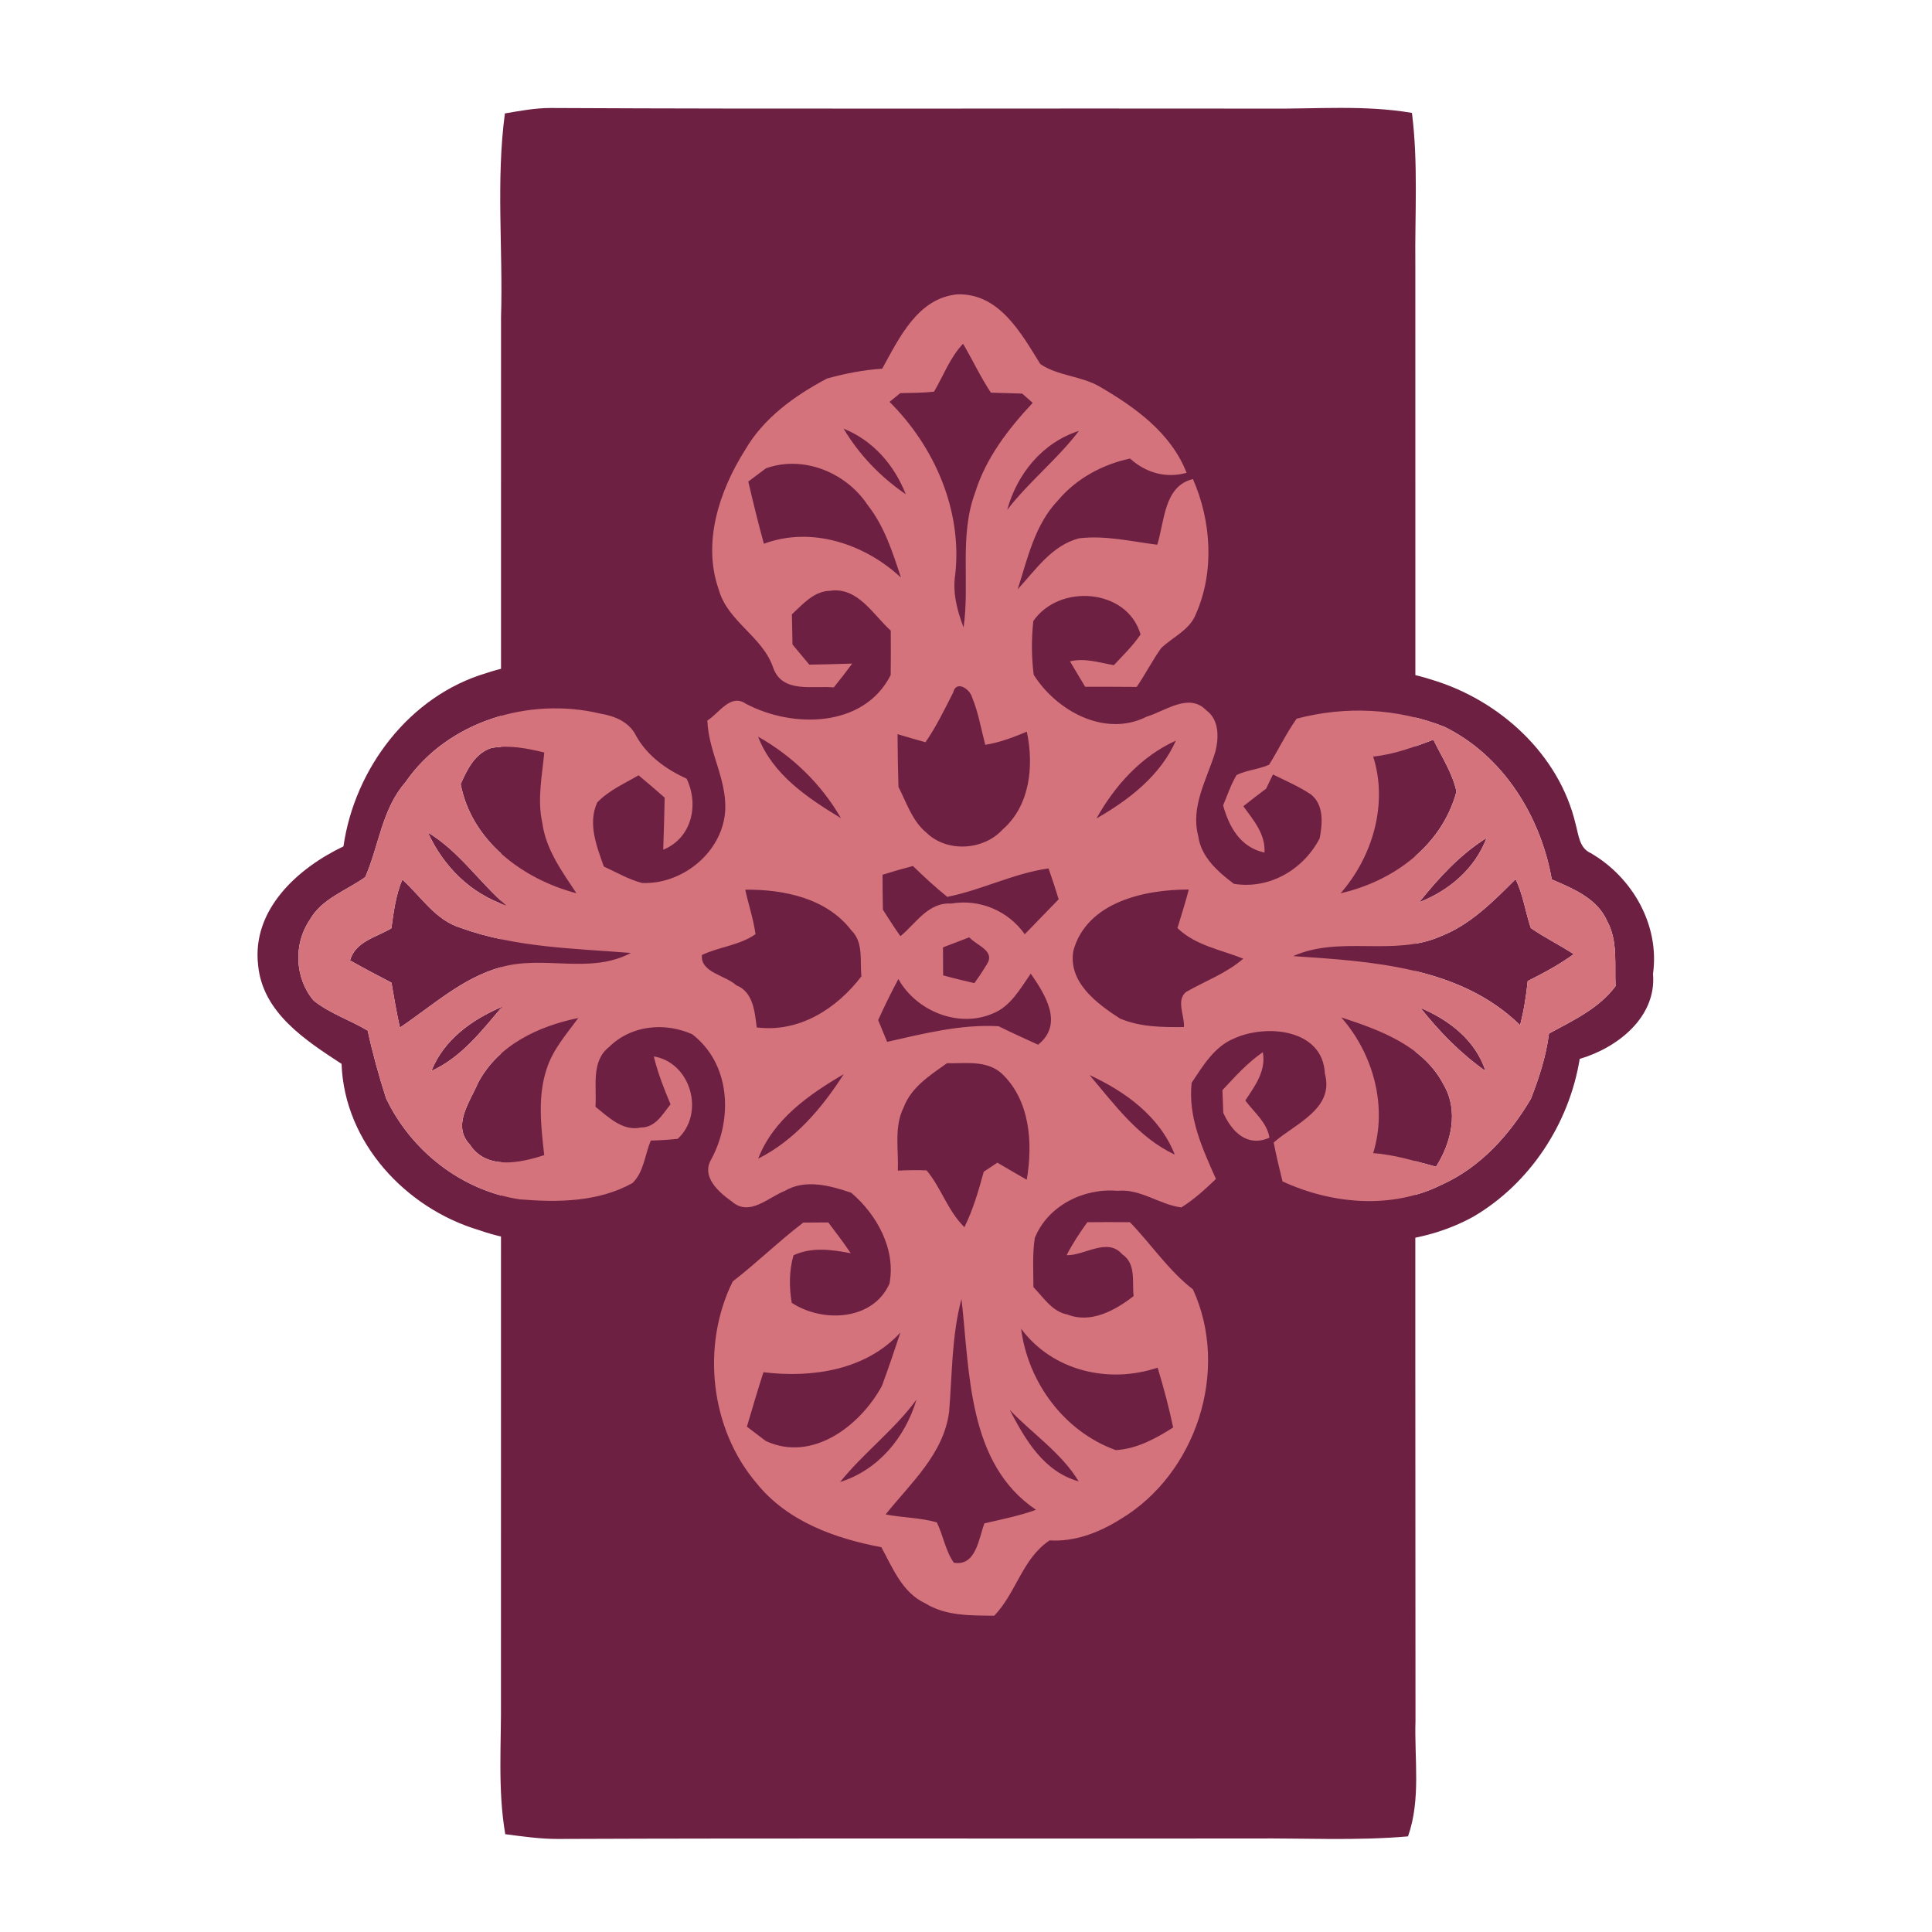 <svg xmlns="http://www.w3.org/2000/svg" width="256" height="256" shape-rendering="geometricPrecision"><g transform="translate(256, 0) scale(-1, 1)translate(0, 256) scale(1, -1)scale(1,1)" stroke-width=".05%"><g fill="#6e2043"><path d=" M 69.43 12.67 C 76.27 12.07 83.14 12.45 90.00 12.39 C 120.69 12.35 151.37 12.45 182.06 12.33 C 184.40 12.32 186.73 12.66 189.05 12.96 C 190.07 18.92 189.56 24.98 189.62 31.00 C 189.61 92.00 189.62 153.00 189.61 214.00 C 189.34 222.99 190.29 232.03 189.10 240.97 C 187.10 241.31 185.10 241.69 183.07 241.69 C 151.38 241.53 119.69 241.66 88.00 241.61 C 81.63 241.54 75.22 242.12 68.91 241.04 C 68.07 234.39 68.53 227.68 68.46 221.00 C 68.44 156.67 68.49 92.33 68.44 28.00 C 68.60 22.90 67.70 17.59 69.43 12.67 Z"/></g></g><g transform="scale(1,1)" stroke-width=".05%"><g fill="#6e2043"><path d=" M 112.59 45.03 C 114.68 40.35 118.59 36.01 123.81 35.05 C 127.65 35.07 131.98 34.21 135.31 36.67 C 138.44 38.40 140.20 41.62 141.67 44.74 C 150.04 45.92 157.69 51.08 161.57 58.63 C 166.32 66.98 166.57 77.65 162.31 86.24 C 160.87 88.43 163.16 90.53 164.47 92.11 C 172.37 88.70 181.44 87.37 189.76 90.08 C 198.70 92.77 206.61 99.95 208.78 109.21 C 209.18 110.62 209.25 112.37 210.80 113.05 C 216.33 116.27 219.94 122.60 219.03 129.06 C 219.52 134.79 214.30 138.85 209.32 140.31 C 207.93 148.87 202.74 156.82 195.22 161.22 C 188.36 165.00 180.25 165.30 172.72 163.80 C 173.02 165.21 173.35 166.60 173.71 167.99 C 173.10 168.57 171.89 169.71 171.28 170.29 C 169.41 169.61 167.51 168.72 166.54 166.87 C 167.21 164.73 169.69 164.33 171.39 163.32 C 169.37 162.36 167.44 160.72 165.06 161.03 C 163.45 161.06 162.30 162.44 160.99 163.20 C 166.21 172.75 166.96 184.90 161.72 194.59 C 158.00 201.99 150.71 207.44 142.46 208.56 C 138.39 211.22 137.10 217.25 132.02 218.84 C 128.25 219.05 123.99 219.61 120.66 217.41 C 117.41 215.58 115.61 212.16 113.68 209.13 C 98.20 207.29 87.06 191.15 89.40 176.06 C 90.10 171.69 91.84 167.59 93.88 163.69 C 92.70 162.32 91.45 161.02 90.19 159.74 C 82.25 164.59 72.30 166.11 63.45 162.99 C 53.75 160.10 45.62 151.37 45.26 140.97 C 40.45 137.82 34.80 134.19 34.20 127.88 C 33.36 120.52 39.45 115.04 45.51 112.15 C 46.99 101.83 54.26 92.20 64.44 89.19 C 71.21 86.89 78.69 87.84 85.13 90.75 C 87.28 91.63 90.99 93.35 92.29 90.37 C 94.11 86.99 90.20 84.18 89.79 80.92 C 87.44 70.59 90.21 58.60 97.99 51.15 C 101.85 47.16 107.59 46.69 112.59 45.03 M 116.90 48.85 C 114.42 49.02 111.98 49.49 109.58 50.16 C 105.31 52.42 101.20 55.36 98.73 59.62 C 95.33 65.00 93.03 71.87 95.24 78.13 C 96.42 82.39 101.07 84.33 102.46 88.50 C 103.67 91.91 107.73 90.82 110.48 91.09 C 111.32 90.05 112.13 89.00 112.92 87.93 C 111.03 87.99 109.13 88.04 107.24 88.07 C 106.50 87.18 105.76 86.29 105.01 85.40 C 104.98 84.07 104.96 82.74 104.93 81.40 C 106.38 80.06 107.83 78.34 109.98 78.28 C 113.66 77.74 115.68 81.44 118.03 83.56 C 118.05 85.52 118.04 87.48 118.02 89.45 C 114.47 96.46 105.02 96.53 98.83 93.25 C 96.77 91.85 95.30 94.51 93.73 95.47 C 93.87 99.85 96.66 103.75 96.01 108.21 C 95.23 113.31 90.18 117.22 85.07 117.00 C 83.28 116.53 81.68 115.58 80.01 114.82 C 79.06 112.12 77.86 109.14 79.13 106.34 C 80.66 104.73 82.73 103.84 84.61 102.73 C 85.78 103.70 86.93 104.68 88.07 105.69 C 88.03 107.99 87.96 110.29 87.88 112.59 C 91.66 111.06 92.65 106.64 90.98 103.18 C 88.27 101.94 85.80 100.18 84.30 97.53 C 83.40 95.66 81.49 94.89 79.56 94.56 C 70.18 92.31 59.29 95.53 53.71 103.67 C 50.61 107.21 50.21 112.08 48.40 116.22 C 45.90 118.02 42.62 119.06 41.04 121.90 C 38.86 125.08 39.06 129.63 41.55 132.57 C 43.69 134.30 46.38 135.15 48.72 136.56 C 49.38 139.59 50.21 142.59 51.16 145.54 C 54.49 152.51 61.17 157.76 68.86 158.92 C 73.90 159.34 79.27 159.29 83.81 156.76 C 85.31 155.31 85.45 153.00 86.23 151.13 C 87.42 151.10 88.61 151.03 89.80 150.90 C 93.43 147.55 91.58 140.81 86.63 139.98 C 87.16 142.16 87.98 144.26 88.85 146.33 C 87.78 147.64 86.87 149.40 84.93 149.40 C 82.52 149.94 80.61 148.01 78.90 146.65 C 79.10 143.97 78.27 140.63 80.72 138.72 C 83.62 135.84 88.07 135.42 91.72 137.04 C 96.81 140.96 97.13 148.24 94.26 153.59 C 92.86 155.91 95.25 157.99 96.98 159.21 C 99.30 161.25 101.79 158.66 103.99 157.80 C 106.71 156.19 110.02 157.10 112.80 158.05 C 116.20 160.95 118.73 165.53 117.86 170.09 C 115.66 175.02 108.99 175.30 104.91 172.63 C 104.55 170.53 104.56 168.40 105.14 166.33 C 107.57 165.21 110.19 165.57 112.73 166.06 C 111.78 164.66 110.77 163.31 109.75 161.98 C 108.64 161.98 107.54 161.99 106.44 162.00 C 103.21 164.46 100.30 167.32 97.09 169.80 C 92.89 178.27 94.08 189.34 100.29 196.58 C 104.33 201.59 110.64 203.86 116.78 205.01 C 118.28 207.74 119.55 211.03 122.57 212.43 C 125.32 214.15 128.62 214.05 131.74 214.09 C 134.65 211.08 135.47 206.50 139.08 204.11 C 142.46 204.31 145.63 203.07 148.45 201.31 C 158.52 195.30 162.99 181.56 158.07 170.85 C 154.82 168.34 152.56 164.88 149.72 161.95 C 147.84 161.93 145.96 161.93 144.08 161.95 C 143.07 163.34 142.12 164.79 141.33 166.32 C 143.73 166.38 146.74 163.92 148.70 166.20 C 150.57 167.44 149.99 169.84 150.21 171.74 C 147.79 173.62 144.55 175.42 141.44 174.18 C 139.41 173.80 138.27 171.92 136.93 170.55 C 136.94 168.38 136.78 166.18 137.12 164.02 C 138.85 159.76 143.59 157.40 148.06 157.79 C 151.11 157.48 153.63 159.62 156.53 159.99 C 158.22 158.94 159.69 157.58 161.12 156.22 C 159.32 152.18 157.40 148.02 157.90 143.47 C 159.41 141.22 160.91 138.66 163.55 137.59 C 167.80 135.66 175.28 136.34 175.55 142.24 C 176.85 146.95 171.58 148.90 168.77 151.39 C 169.11 153.11 169.51 154.83 169.94 156.54 C 176.49 159.57 184.42 160.27 191.01 156.99 C 196.15 154.69 200.03 150.38 202.85 145.60 C 203.94 142.81 204.87 139.94 205.25 136.95 C 208.42 135.21 211.84 133.66 214.07 130.67 C 213.93 127.78 214.40 124.70 212.96 122.05 C 211.64 119.04 208.44 117.75 205.62 116.53 C 204.15 108.17 199.17 100.12 191.40 96.31 C 185.18 93.84 178.27 93.52 171.81 95.23 C 170.43 97.17 169.42 99.32 168.16 101.33 C 166.78 101.96 165.21 102.02 163.85 102.70 C 163.10 103.97 162.63 105.37 162.07 106.72 C 162.87 109.61 164.37 112.28 167.55 112.97 C 167.70 110.51 166.09 108.68 164.75 106.83 C 165.75 106.04 166.75 105.26 167.77 104.50 C 168.00 104.03 168.45 103.09 168.67 102.62 C 170.37 103.46 172.13 104.21 173.71 105.27 C 175.45 106.65 175.24 109.14 174.86 111.09 C 172.71 115.23 168.20 117.88 163.49 117.11 C 161.38 115.51 159.14 113.56 158.77 110.77 C 157.74 106.90 159.89 103.31 161.00 99.74 C 161.52 97.89 161.59 95.38 159.86 94.14 C 157.57 91.72 154.42 94.22 151.92 94.97 C 146.42 97.74 140.00 94.21 136.97 89.41 C 136.67 87.04 136.66 84.66 136.92 82.29 C 140.36 77.29 149.38 77.97 151.13 84.07 C 150.12 85.56 148.82 86.83 147.59 88.14 C 145.67 87.80 143.74 87.16 141.78 87.63 C 142.44 88.76 143.12 89.88 143.79 91.00 C 146.06 91.00 148.34 91.00 150.62 91.02 C 151.76 89.35 152.68 87.54 153.85 85.89 C 155.40 84.39 157.67 83.48 158.47 81.34 C 160.95 75.74 160.50 69.02 158.07 63.48 C 154.21 64.40 154.32 69.10 153.34 72.18 C 149.91 71.75 146.46 70.91 142.98 71.33 C 139.39 72.26 137.22 75.51 134.85 78.09 C 136.16 73.98 137.12 69.50 140.21 66.28 C 142.64 63.40 146.08 61.54 149.74 60.76 C 151.84 62.66 154.49 63.41 157.23 62.65 C 155.16 57.35 150.40 53.95 145.66 51.20 C 143.23 49.80 140.10 49.80 137.84 48.23 C 135.32 44.17 132.43 38.87 126.90 39.00 C 121.63 39.46 119.15 44.77 116.90 48.85 M 161.98 144.45 C 162.01 145.45 162.05 146.45 162.09 147.45 C 163.21 149.95 165.25 152.06 168.21 150.75 C 167.88 148.72 166.17 147.39 165.01 145.82 C 166.29 143.89 167.79 141.89 167.33 139.42 C 165.29 140.82 163.65 142.66 161.98 144.45 Z"/><path d=" M 123.76 51.90 C 125.02 49.77 125.87 47.38 127.61 45.55 C 128.87 47.69 129.92 49.95 131.30 52.03 C 132.68 52.06 134.06 52.10 135.44 52.15 C 135.79 52.46 136.49 53.07 136.84 53.38 C 133.61 56.83 130.63 60.69 129.21 65.27 C 127.08 71.01 128.52 77.21 127.68 83.14 C 126.82 80.89 126.19 78.50 126.58 76.08 C 127.51 67.61 123.82 59.17 117.87 53.25 C 118.23 52.96 118.94 52.38 119.29 52.09 C 120.78 52.06 122.28 52.06 123.76 51.90 Z"/><path d=" M 111.78 56.80 C 115.69 58.37 118.50 61.62 120.02 65.49 C 116.68 63.21 113.86 60.28 111.78 56.80 Z"/><path d=" M 133.46 67.56 C 134.77 62.77 138.15 58.63 142.97 57.09 C 140.11 60.86 136.35 63.81 133.46 67.56 Z"/><path d=" M 101.50 62.05 C 106.47 60.28 112.13 62.62 114.97 66.92 C 117.19 69.74 118.28 73.18 119.38 76.53 C 114.60 72.08 107.54 69.70 101.22 72.05 C 100.46 69.32 99.80 66.57 99.15 63.81 C 99.74 63.37 100.92 62.49 101.50 62.05 Z"/><path d=" M 121.19 68.21 C 121.83 68.80 121.83 68.80 121.19 68.21 Z"/><path d=" M 167.58 82.65 C 169.63 81.26 172.45 80.84 174.39 82.68 C 172.94 84.75 171.23 86.64 169.04 87.94 C 167.32 86.81 166.19 84.43 167.58 82.65 Z"/><path d=" M 82.50 83.45 C 84.12 82.71 85.79 82.08 87.51 81.61 C 87.94 82.20 88.79 83.37 89.22 83.96 C 88.21 85.35 87.19 86.72 86.11 88.06 C 84.48 86.86 82.68 85.65 82.50 83.45 Z"/><path d=" M 126.29 91.78 C 126.70 90.06 128.51 91.30 128.81 92.40 C 129.64 94.42 130.00 96.59 130.55 98.69 C 132.46 98.39 134.28 97.70 136.06 96.95 C 137.01 101.42 136.51 106.71 132.88 109.89 C 130.34 112.69 125.48 113.00 122.75 110.33 C 120.87 108.78 120.13 106.37 119.05 104.27 C 118.98 101.94 118.94 99.61 118.93 97.28 C 120.16 97.65 121.39 98.01 122.63 98.35 C 124.06 96.28 125.15 94.02 126.29 91.78 Z"/><path d=" M 100.45 97.61 C 105.01 100.19 108.81 103.87 111.43 108.41 C 107.01 105.73 102.39 102.66 100.45 97.61 Z"/><path d=" M 181.95 100.25 C 184.72 99.97 187.34 98.99 189.93 98.02 C 191.03 100.27 192.46 102.43 192.99 104.89 C 191.06 112.06 184.63 116.77 177.64 118.36 C 181.88 113.51 183.95 106.50 181.95 100.25 Z"/><path d=" M 61.04 103.90 C 61.88 101.97 62.95 99.80 65.11 99.11 C 67.46 98.69 69.84 99.15 72.12 99.71 C 71.83 102.81 71.17 105.95 71.86 109.04 C 72.32 112.55 74.48 115.48 76.38 118.36 C 69.27 116.49 62.50 111.46 61.04 103.90 Z"/><path d=" M 145.29 108.45 C 147.70 104.12 151.22 100.20 155.81 98.14 C 153.74 102.80 149.59 105.98 145.29 108.45 Z"/><path d=" M 56.70 110.31 C 60.81 112.77 63.50 116.90 67.09 119.99 C 62.34 118.40 58.76 114.81 56.70 110.31 Z"/><path d=" M 188.05 119.55 C 190.63 116.33 193.45 113.24 196.98 111.03 C 195.45 115.09 192.02 118.02 188.05 119.55 Z"/><path d=" M 116.94 115.91 C 118.27 115.49 119.62 115.10 120.97 114.75 C 122.43 116.17 123.93 117.56 125.52 118.84 C 130.09 117.93 134.30 115.72 138.94 115.07 C 139.41 116.42 139.86 117.78 140.28 119.16 C 138.79 120.71 137.28 122.23 135.79 123.79 C 133.57 120.67 129.80 119.08 126.01 119.73 C 123.00 119.53 121.36 122.37 119.31 124.05 C 118.49 122.91 117.75 121.72 116.99 120.54 C 116.96 119.00 116.94 117.45 116.94 115.91 Z"/><path d=" M 53.31 116.55 C 55.82 118.80 57.69 121.95 61.12 122.97 C 68.29 125.56 76.08 125.67 83.60 126.27 C 78.15 129.17 72.00 126.50 66.30 128.18 C 61.23 129.60 57.28 133.28 52.99 136.16 C 52.55 134.19 52.21 132.20 51.87 130.21 C 50.03 129.26 48.19 128.28 46.38 127.26 C 47.10 124.73 49.86 124.20 51.86 123.00 C 52.17 120.81 52.44 118.60 53.31 116.55 Z"/><path d=" M 190.92 124.05 C 194.87 122.50 197.88 119.43 200.82 116.50 C 201.83 118.54 202.11 120.83 202.84 122.97 C 204.66 124.24 206.67 125.21 208.53 126.43 C 206.61 127.82 204.54 128.94 202.43 129.99 C 202.23 131.96 201.92 133.92 201.42 135.84 C 193.49 128.08 181.80 127.39 171.35 126.69 C 177.58 123.91 184.69 126.81 190.92 124.05 Z"/><path d=" M 98.75 117.89 C 103.84 117.83 109.55 119.01 112.81 123.28 C 114.45 124.88 113.93 127.32 114.14 129.37 C 110.86 133.67 105.89 136.85 100.27 136.14 C 100.00 134.06 99.82 131.44 97.54 130.54 C 96.13 129.22 92.78 128.87 93.01 126.54 C 95.31 125.45 98.00 125.27 100.11 123.78 C 99.83 121.78 99.18 119.86 98.75 117.89 Z"/><path d=" M 142.23 125.96 C 144.02 119.51 151.70 117.85 157.52 117.87 C 157.07 119.58 156.54 121.28 156.02 122.97 C 158.40 125.29 161.77 125.83 164.74 127.03 C 162.51 128.97 159.71 129.98 157.18 131.43 C 155.79 132.52 156.99 134.62 156.88 136.09 C 154.01 136.12 151.09 136.10 148.40 134.96 C 145.32 132.97 141.49 130.13 142.23 125.96 Z"/><path d=" M 124.95 125.53 C 125.82 125.20 127.56 124.53 128.44 124.20 C 129.35 125.26 131.87 125.95 130.81 127.70 C 130.28 128.58 129.71 129.44 129.11 130.27 C 127.72 129.95 126.34 129.62 124.97 129.24 C 124.96 128.00 124.95 126.77 124.95 125.53 Z"/><path d=" M 131.46 134.33 C 133.89 133.42 135.18 131.01 136.58 129.01 C 138.51 131.79 140.98 135.70 137.55 138.43 C 135.80 137.63 134.04 136.83 132.31 135.98 C 127.29 135.70 122.40 136.96 117.55 138.05 C 117.25 137.33 116.66 135.89 116.36 135.17 C 117.19 133.32 118.09 131.51 119.04 129.72 C 121.37 133.93 126.94 136.24 131.46 134.33 Z"/><path d=" M 57.16 141.91 C 58.83 137.73 62.55 135.09 66.55 133.39 C 63.81 136.61 61.13 140.12 57.16 141.91 Z"/><path d=" M 188.22 133.55 C 192.03 135.15 195.52 137.85 196.84 141.91 C 193.53 139.60 190.72 136.69 188.22 133.55 Z"/><path d=" M 63.35 143.47 C 66.00 138.47 71.32 135.98 76.63 134.89 C 75.05 137.05 73.21 139.11 72.41 141.72 C 71.21 145.39 71.70 149.30 72.11 153.06 C 68.88 154.11 64.45 155.05 62.25 151.65 C 59.86 149.15 62.27 146.01 63.35 143.47 Z"/><path d=" M 177.72 134.81 C 182.88 136.49 188.65 138.60 191.30 143.75 C 193.31 147.20 192.31 151.41 190.28 154.60 C 187.53 153.87 184.80 152.99 181.95 152.80 C 183.88 146.60 181.96 139.61 177.72 134.81 Z"/><path d=" M 125.48 140.88 C 127.91 140.94 130.67 140.45 132.67 142.19 C 136.50 145.73 136.88 151.47 136.05 156.32 C 134.74 155.58 133.45 154.82 132.16 154.06 C 131.55 154.46 130.95 154.86 130.35 155.26 C 129.67 157.77 128.94 160.27 127.79 162.61 C 125.58 160.45 124.72 157.40 122.78 155.08 C 121.51 155.03 120.24 155.05 118.97 155.11 C 119.08 152.32 118.44 149.31 119.75 146.71 C 120.76 144.04 123.26 142.46 125.48 140.88 Z"/><path d=" M 100.46 153.53 C 102.47 148.32 107.18 145.04 111.80 142.33 C 108.92 146.83 105.31 151.09 100.46 153.53 Z"/><path d=" M 144.37 142.45 C 149.12 144.64 153.68 147.94 155.66 152.99 C 150.86 150.74 147.70 146.38 144.37 142.45 Z"/><path d=" M 82.93 168.20 C 82.25 166.05 84.32 164.99 85.63 163.76 C 86.87 164.34 88.11 164.92 89.34 165.52 C 89.20 167.80 87.80 169.47 86.05 170.77 C 84.98 169.94 83.85 169.19 82.93 168.20 Z"/><path d=" M 125.76 187.09 C 126.18 182.09 126.09 177.02 127.40 172.12 C 128.52 181.83 128.18 193.93 137.28 200.06 C 135.06 200.86 132.74 201.32 130.44 201.85 C 129.69 203.83 129.34 207.57 126.39 207.07 C 125.26 205.46 124.99 203.46 124.13 201.72 C 121.93 201.09 119.59 201.11 117.35 200.67 C 120.67 196.51 125.03 192.68 125.76 187.09 Z"/><path d=" M 101.16 181.83 C 107.60 182.61 114.73 181.57 119.31 176.56 C 118.53 178.93 117.72 181.30 116.86 183.64 C 113.98 188.93 107.64 193.80 101.47 190.94 C 100.85 190.46 99.60 189.51 98.97 189.04 C 99.68 186.62 100.39 184.22 101.16 181.83 Z"/><path d=" M 135.30 176.06 C 139.46 181.66 146.92 183.40 153.39 181.22 C 154.18 183.83 154.89 186.47 155.45 189.15 C 153.13 190.62 150.66 191.98 147.85 192.15 C 141.02 189.69 136.22 183.19 135.30 176.06 Z"/><path d=" M 111.32 196.37 C 114.44 192.50 118.48 189.49 121.44 185.46 C 119.95 190.45 116.39 194.79 111.32 196.37 Z"/><path d=" M 133.79 186.81 C 136.81 189.99 140.62 192.48 142.93 196.29 C 138.30 195.00 135.86 190.77 133.79 186.81 Z"/></g><g fill="#d4737c"><path d=" M 116.90 48.85 C 119.15 44.77 121.63 39.46 126.90 39.00 C 132.43 38.87 135.32 44.17 137.84 48.23 C 140.10 49.80 143.23 49.80 145.66 51.20 C 150.40 53.95 155.16 57.35 157.23 62.65 C 154.49 63.41 151.84 62.66 149.74 60.76 C 146.08 61.54 142.64 63.40 140.21 66.28 C 137.12 69.50 136.16 73.98 134.85 78.09 C 137.22 75.51 139.39 72.26 142.98 71.33 C 146.46 70.91 149.91 71.75 153.34 72.18 C 154.32 69.10 154.21 64.40 158.07 63.48 C 160.50 69.02 160.95 75.74 158.47 81.34 C 157.67 83.48 155.40 84.39 153.85 85.89 C 152.68 87.54 151.76 89.35 150.62 91.02 C 148.34 91.00 146.06 91.00 143.79 91.00 C 143.12 89.88 142.44 88.76 141.78 87.63 C 143.74 87.16 145.67 87.80 147.59 88.14 C 148.82 86.83 150.12 85.56 151.13 84.07 C 149.38 77.97 140.36 77.29 136.92 82.29 C 136.66 84.66 136.67 87.04 136.97 89.41 C 140.00 94.21 146.42 97.74 151.92 94.97 C 154.42 94.22 157.57 91.72 159.86 94.14 C 161.59 95.38 161.52 97.89 161.00 99.74 C 159.89 103.31 157.74 106.90 158.77 110.77 C 159.14 113.56 161.38 115.51 163.49 117.11 C 168.20 117.88 172.71 115.23 174.86 111.09 C 175.24 109.14 175.45 106.65 173.71 105.27 C 172.13 104.21 170.37 103.46 168.67 102.62 C 168.45 103.09 168.00 104.03 167.77 104.50 C 166.75 105.26 165.75 106.04 164.75 106.83 C 166.09 108.68 167.70 110.51 167.55 112.97 C 164.37 112.28 162.87 109.61 162.07 106.72 C 162.63 105.37 163.10 103.97 163.85 102.70 C 165.21 102.02 166.78 101.96 168.16 101.33 C 169.42 99.32 170.43 97.17 171.81 95.23 C 178.27 93.52 185.18 93.84 191.40 96.31 C 199.17 100.12 204.15 108.17 205.62 116.53 C 208.44 117.75 211.64 119.04 212.96 122.05 C 214.40 124.70 213.93 127.78 214.07 130.67 C 211.84 133.66 208.42 135.21 205.25 136.95 C 204.87 139.94 203.94 142.81 202.85 145.60 C 200.03 150.38 196.15 154.69 191.01 156.99 C 184.42 160.27 176.49 159.57 169.94 156.54 C 169.51 154.83 169.11 153.11 168.77 151.39 C 171.58 148.90 176.85 146.95 175.55 142.24 C 175.28 136.34 167.80 135.66 163.55 137.59 C 160.91 138.66 159.41 141.22 157.90 143.47 C 157.40 148.02 159.32 152.18 161.12 156.22 C 159.69 157.58 158.22 158.94 156.53 159.99 C 153.63 159.62 151.11 157.48 148.06 157.79 C 143.59 157.40 138.85 159.76 137.12 164.02 C 136.78 166.18 136.94 168.38 136.93 170.55 C 138.27 171.92 139.41 173.80 141.44 174.18 C 144.55 175.42 147.79 173.62 150.21 171.74 C 149.99 169.84 150.57 167.44 148.70 166.20 C 146.74 163.92 143.73 166.38 141.33 166.32 C 142.12 164.79 143.07 163.34 144.08 161.95 C 145.96 161.93 147.84 161.93 149.72 161.95 C 152.56 164.88 154.82 168.34 158.07 170.85 C 162.99 181.56 158.52 195.30 148.45 201.31 C 145.63 203.07 142.46 204.31 139.08 204.11 C 135.47 206.50 134.65 211.08 131.74 214.09 C 128.62 214.05 125.32 214.15 122.57 212.43 C 119.55 211.03 118.28 207.74 116.78 205.01 C 110.64 203.86 104.33 201.59 100.29 196.58 C 94.08 189.34 92.89 178.27 97.09 169.80 C 100.30 167.32 103.21 164.46 106.44 162.00 C 107.54 161.99 108.64 161.98 109.75 161.98 C 110.77 163.31 111.78 164.66 112.73 166.06 C 110.19 165.57 107.57 165.21 105.14 166.33 C 104.56 168.40 104.55 170.53 104.91 172.63 C 108.99 175.30 115.66 175.02 117.86 170.09 C 118.73 165.53 116.20 160.95 112.80 158.05 C 110.02 157.10 106.71 156.19 103.99 157.80 C 101.79 158.66 99.30 161.25 96.98 159.21 C 95.25 157.99 92.86 155.91 94.26 153.59 C 97.13 148.24 96.81 140.96 91.72 137.04 C 88.07 135.42 83.62 135.84 80.72 138.72 C 78.27 140.63 79.10 143.97 78.90 146.65 C 80.61 148.01 82.52 149.94 84.93 149.40 C 86.87 149.40 87.78 147.64 88.85 146.33 C 87.98 144.26 87.16 142.16 86.63 139.98 C 91.58 140.81 93.43 147.55 89.80 150.90 C 88.61 151.03 87.42 151.10 86.23 151.13 C 85.45 153.00 85.31 155.31 83.81 156.76 C 79.27 159.29 73.90 159.34 68.86 158.92 C 61.17 157.76 54.49 152.51 51.16 145.54 C 50.21 142.59 49.38 139.59 48.72 136.56 C 46.38 135.15 43.69 134.30 41.55 132.57 C 39.06 129.63 38.86 125.08 41.04 121.90 C 42.62 119.06 45.90 118.02 48.40 116.22 C 50.21 112.08 50.61 107.21 53.71 103.67 C 59.29 95.53 70.18 92.31 79.56 94.56 C 81.49 94.89 83.40 95.66 84.30 97.53 C 85.80 100.18 88.27 101.94 90.98 103.18 C 92.65 106.64 91.66 111.06 87.88 112.59 C 87.96 110.29 88.03 107.99 88.07 105.69 C 86.93 104.68 85.78 103.70 84.61 102.73 C 82.73 103.84 80.66 104.73 79.13 106.34 C 77.86 109.14 79.06 112.12 80.01 114.82 C 81.68 115.58 83.28 116.53 85.07 117.00 C 90.18 117.22 95.23 113.31 96.01 108.21 C 96.66 103.75 93.87 99.85 93.73 95.47 C 95.30 94.51 96.77 91.85 98.83 93.25 C 105.02 96.53 114.47 96.46 118.02 89.45 C 118.04 87.48 118.05 85.52 118.03 83.56 C 115.68 81.44 113.66 77.74 109.98 78.28 C 107.83 78.34 106.38 80.06 104.93 81.40 C 104.96 82.74 104.98 84.07 105.01 85.40 C 105.76 86.29 106.50 87.18 107.24 88.07 C 109.13 88.04 111.03 87.99 112.92 87.93 C 112.13 89.00 111.32 90.05 110.48 91.09 C 107.73 90.82 103.67 91.91 102.46 88.50 C 101.07 84.33 96.42 82.39 95.24 78.13 C 93.03 71.87 95.33 65.00 98.73 59.62 C 101.20 55.36 105.31 52.42 109.58 50.16 C 111.98 49.49 114.42 49.02 116.90 48.85 M 123.76 51.90 C 122.28 52.06 120.78 52.06 119.29 52.09 C 118.94 52.38 118.23 52.96 117.87 53.25 C 123.82 59.17 127.51 67.61 126.58 76.08 C 126.19 78.50 126.82 80.89 127.68 83.14 C 128.52 77.21 127.08 71.01 129.21 65.27 C 130.63 60.69 133.61 56.83 136.84 53.38 C 136.49 53.07 135.79 52.46 135.44 52.15 C 134.06 52.10 132.68 52.06 131.30 52.03 C 129.92 49.95 128.87 47.69 127.61 45.55 C 125.87 47.38 125.02 49.77 123.76 51.90 M 111.78 56.80 C 113.86 60.28 116.68 63.21 120.02 65.49 C 118.50 61.62 115.69 58.37 111.78 56.80 M 133.46 67.56 C 136.35 63.81 140.11 60.86 142.97 57.09 C 138.15 58.63 134.77 62.77 133.46 67.56 M 101.50 62.05 C 100.92 62.49 99.74 63.37 99.15 63.81 C 99.80 66.57 100.46 69.32 101.22 72.05 C 107.54 69.70 114.60 72.08 119.38 76.53 C 118.28 73.18 117.19 69.74 114.97 66.92 C 112.13 62.62 106.47 60.28 101.50 62.05 M 121.19 68.21 C 121.83 68.80 121.83 68.80 121.19 68.21 M 126.29 91.78 C 125.15 94.02 124.06 96.28 122.63 98.35 C 121.39 98.01 120.16 97.65 118.93 97.28 C 118.94 99.61 118.98 101.94 119.05 104.27 C 120.13 106.37 120.87 108.78 122.75 110.33 C 125.48 113.00 130.34 112.69 132.88 109.89 C 136.51 106.71 137.01 101.42 136.06 96.95 C 134.28 97.70 132.46 98.39 130.55 98.69 C 130.00 96.59 129.64 94.42 128.81 92.40 C 128.51 91.30 126.70 90.06 126.29 91.78 M 100.45 97.61 C 102.39 102.66 107.01 105.73 111.43 108.41 C 108.81 103.87 105.01 100.19 100.45 97.61 M 181.95 100.25 C 183.95 106.50 181.88 113.51 177.64 118.36 C 184.63 116.77 191.06 112.06 192.99 104.89 C 192.46 102.43 191.03 100.27 189.93 98.02 C 187.34 98.99 184.72 99.97 181.95 100.25 M 61.04 103.90 C 62.50 111.46 69.27 116.49 76.38 118.36 C 74.48 115.48 72.32 112.55 71.86 109.04 C 71.17 105.95 71.83 102.81 72.12 99.71 C 69.84 99.15 67.46 98.69 65.11 99.11 C 62.95 99.80 61.88 101.97 61.04 103.90 M 145.29 108.45 C 149.59 105.98 153.74 102.80 155.81 98.14 C 151.22 100.20 147.70 104.12 145.29 108.45 M 56.70 110.31 C 58.76 114.81 62.34 118.40 67.09 119.99 C 63.50 116.90 60.81 112.77 56.70 110.31 M 188.05 119.55 C 192.02 118.02 195.45 115.09 196.98 111.03 C 193.45 113.24 190.63 116.33 188.05 119.55 M 116.94 115.91 C 116.94 117.45 116.96 119.00 116.99 120.54 C 117.75 121.72 118.49 122.91 119.31 124.05 C 121.36 122.37 123.00 119.53 126.01 119.73 C 129.80 119.08 133.57 120.67 135.79 123.79 C 137.28 122.23 138.79 120.71 140.28 119.16 C 139.86 117.78 139.41 116.42 138.94 115.07 C 134.30 115.72 130.09 117.93 125.52 118.84 C 123.93 117.56 122.43 116.17 120.97 114.75 C 119.62 115.10 118.27 115.49 116.94 115.91 M 53.31 116.55 C 52.44 118.60 52.17 120.81 51.86 123.00 C 49.86 124.20 47.10 124.73 46.38 127.26 C 48.19 128.28 50.03 129.26 51.87 130.21 C 52.21 132.20 52.55 134.19 52.99 136.16 C 57.28 133.28 61.23 129.60 66.30 128.18 C 72.00 126.50 78.15 129.17 83.60 126.27 C 76.08 125.67 68.29 125.56 61.12 122.97 C 57.69 121.95 55.82 118.80 53.31 116.55 M 190.92 124.05 C 184.69 126.81 177.58 123.91 171.35 126.69 C 181.80 127.39 193.49 128.08 201.42 135.84 C 201.92 133.92 202.23 131.96 202.43 129.99 C 204.54 128.94 206.61 127.82 208.53 126.43 C 206.67 125.21 204.66 124.24 202.84 122.97 C 202.11 120.83 201.83 118.54 200.82 116.50 C 197.88 119.43 194.87 122.50 190.92 124.05 M 98.75 117.89 C 99.18 119.86 99.83 121.78 100.11 123.78 C 98.00 125.27 95.31 125.45 93.01 126.54 C 92.78 128.87 96.13 129.22 97.54 130.54 C 99.82 131.44 100.00 134.06 100.27 136.14 C 105.89 136.85 110.86 133.67 114.14 129.37 C 113.93 127.32 114.45 124.88 112.81 123.28 C 109.55 119.01 103.84 117.83 98.75 117.89 M 142.23 125.96 C 141.49 130.13 145.32 132.97 148.40 134.96 C 151.09 136.10 154.01 136.12 156.88 136.09 C 156.99 134.62 155.79 132.52 157.18 131.43 C 159.71 129.98 162.51 128.97 164.74 127.03 C 161.77 125.83 158.40 125.29 156.02 122.97 C 156.54 121.28 157.07 119.58 157.52 117.87 C 151.70 117.85 144.02 119.51 142.23 125.96 M 124.95 125.53 C 124.95 126.77 124.96 128.00 124.97 129.24 C 126.34 129.62 127.72 129.95 129.11 130.27 C 129.71 129.44 130.28 128.58 130.81 127.70 C 131.87 125.95 129.35 125.26 128.44 124.20 C 127.56 124.53 125.82 125.20 124.95 125.53 M 131.46 134.33 C 126.94 136.24 121.37 133.93 119.04 129.72 C 118.09 131.51 117.19 133.32 116.36 135.17 C 116.66 135.89 117.25 137.33 117.55 138.05 C 122.40 136.96 127.29 135.70 132.31 135.98 C 134.04 136.83 135.80 137.63 137.55 138.43 C 140.98 135.70 138.51 131.79 136.58 129.01 C 135.18 131.01 133.89 133.42 131.46 134.33 M 57.16 141.91 C 61.13 140.12 63.81 136.61 66.55 133.39 C 62.55 135.09 58.83 137.73 57.16 141.91 M 188.22 133.55 C 190.72 136.69 193.53 139.60 196.84 141.91 C 195.52 137.85 192.03 135.15 188.22 133.55 M 63.35 143.47 C 62.27 146.01 59.86 149.15 62.25 151.65 C 64.45 155.05 68.88 154.11 72.11 153.06 C 71.70 149.30 71.21 145.39 72.41 141.72 C 73.21 139.11 75.05 137.05 76.63 134.89 C 71.32 135.98 66.00 138.47 63.35 143.47 M 177.72 134.81 C 181.96 139.61 183.88 146.60 181.95 152.80 C 184.80 152.99 187.53 153.87 190.28 154.60 C 192.31 151.41 193.31 147.20 191.30 143.75 C 188.65 138.60 182.88 136.49 177.72 134.81 M 125.48 140.88 C 123.26 142.46 120.76 144.04 119.75 146.71 C 118.44 149.31 119.08 152.32 118.97 155.11 C 120.24 155.05 121.51 155.03 122.78 155.08 C 124.72 157.40 125.58 160.45 127.79 162.61 C 128.94 160.27 129.67 157.77 130.35 155.26 C 130.95 154.86 131.55 154.46 132.16 154.06 C 133.45 154.82 134.74 155.58 136.05 156.32 C 136.88 151.47 136.50 145.73 132.67 142.19 C 130.67 140.45 127.91 140.94 125.48 140.88 M 100.46 153.53 C 105.31 151.09 108.92 146.83 111.80 142.33 C 107.18 145.04 102.47 148.32 100.46 153.53 M 144.37 142.45 C 147.70 146.38 150.86 150.74 155.66 152.99 C 153.68 147.94 149.12 144.64 144.37 142.45 M 125.76 187.09 C 125.03 192.68 120.67 196.51 117.35 200.67 C 119.59 201.11 121.93 201.09 124.13 201.72 C 124.99 203.46 125.26 205.46 126.39 207.07 C 129.34 207.57 129.69 203.83 130.44 201.85 C 132.74 201.32 135.06 200.86 137.28 200.06 C 128.18 193.93 128.52 181.83 127.40 172.12 C 126.09 177.02 126.18 182.09 125.76 187.09 M 101.16 181.83 C 100.39 184.22 99.68 186.62 98.97 189.04 C 99.60 189.51 100.85 190.46 101.47 190.94 C 107.64 193.80 113.98 188.93 116.86 183.64 C 117.72 181.30 118.53 178.93 119.31 176.56 C 114.73 181.57 107.60 182.61 101.16 181.83 M 135.30 176.06 C 136.22 183.19 141.02 189.69 147.85 192.15 C 150.66 191.98 153.13 190.62 155.45 189.15 C 154.89 186.47 154.18 183.83 153.39 181.22 C 146.92 183.40 139.46 181.66 135.30 176.06 M 111.32 196.37 C 116.39 194.79 119.95 190.45 121.44 185.46 C 118.48 189.49 114.44 192.50 111.32 196.37 M 133.79 186.81 C 135.86 190.77 138.30 195.00 142.93 196.29 C 140.62 192.48 136.81 189.99 133.79 186.81 Z"/><path d=" M 161.98 144.45 C 163.65 142.66 165.29 140.82 167.33 139.42 C 167.79 141.89 166.29 143.89 165.01 145.82 C 166.17 147.39 167.88 148.72 168.21 150.75 C 165.25 152.06 163.21 149.95 162.09 147.45 C 162.05 146.45 162.01 145.45 161.98 144.45 Z"/></g></g></svg>